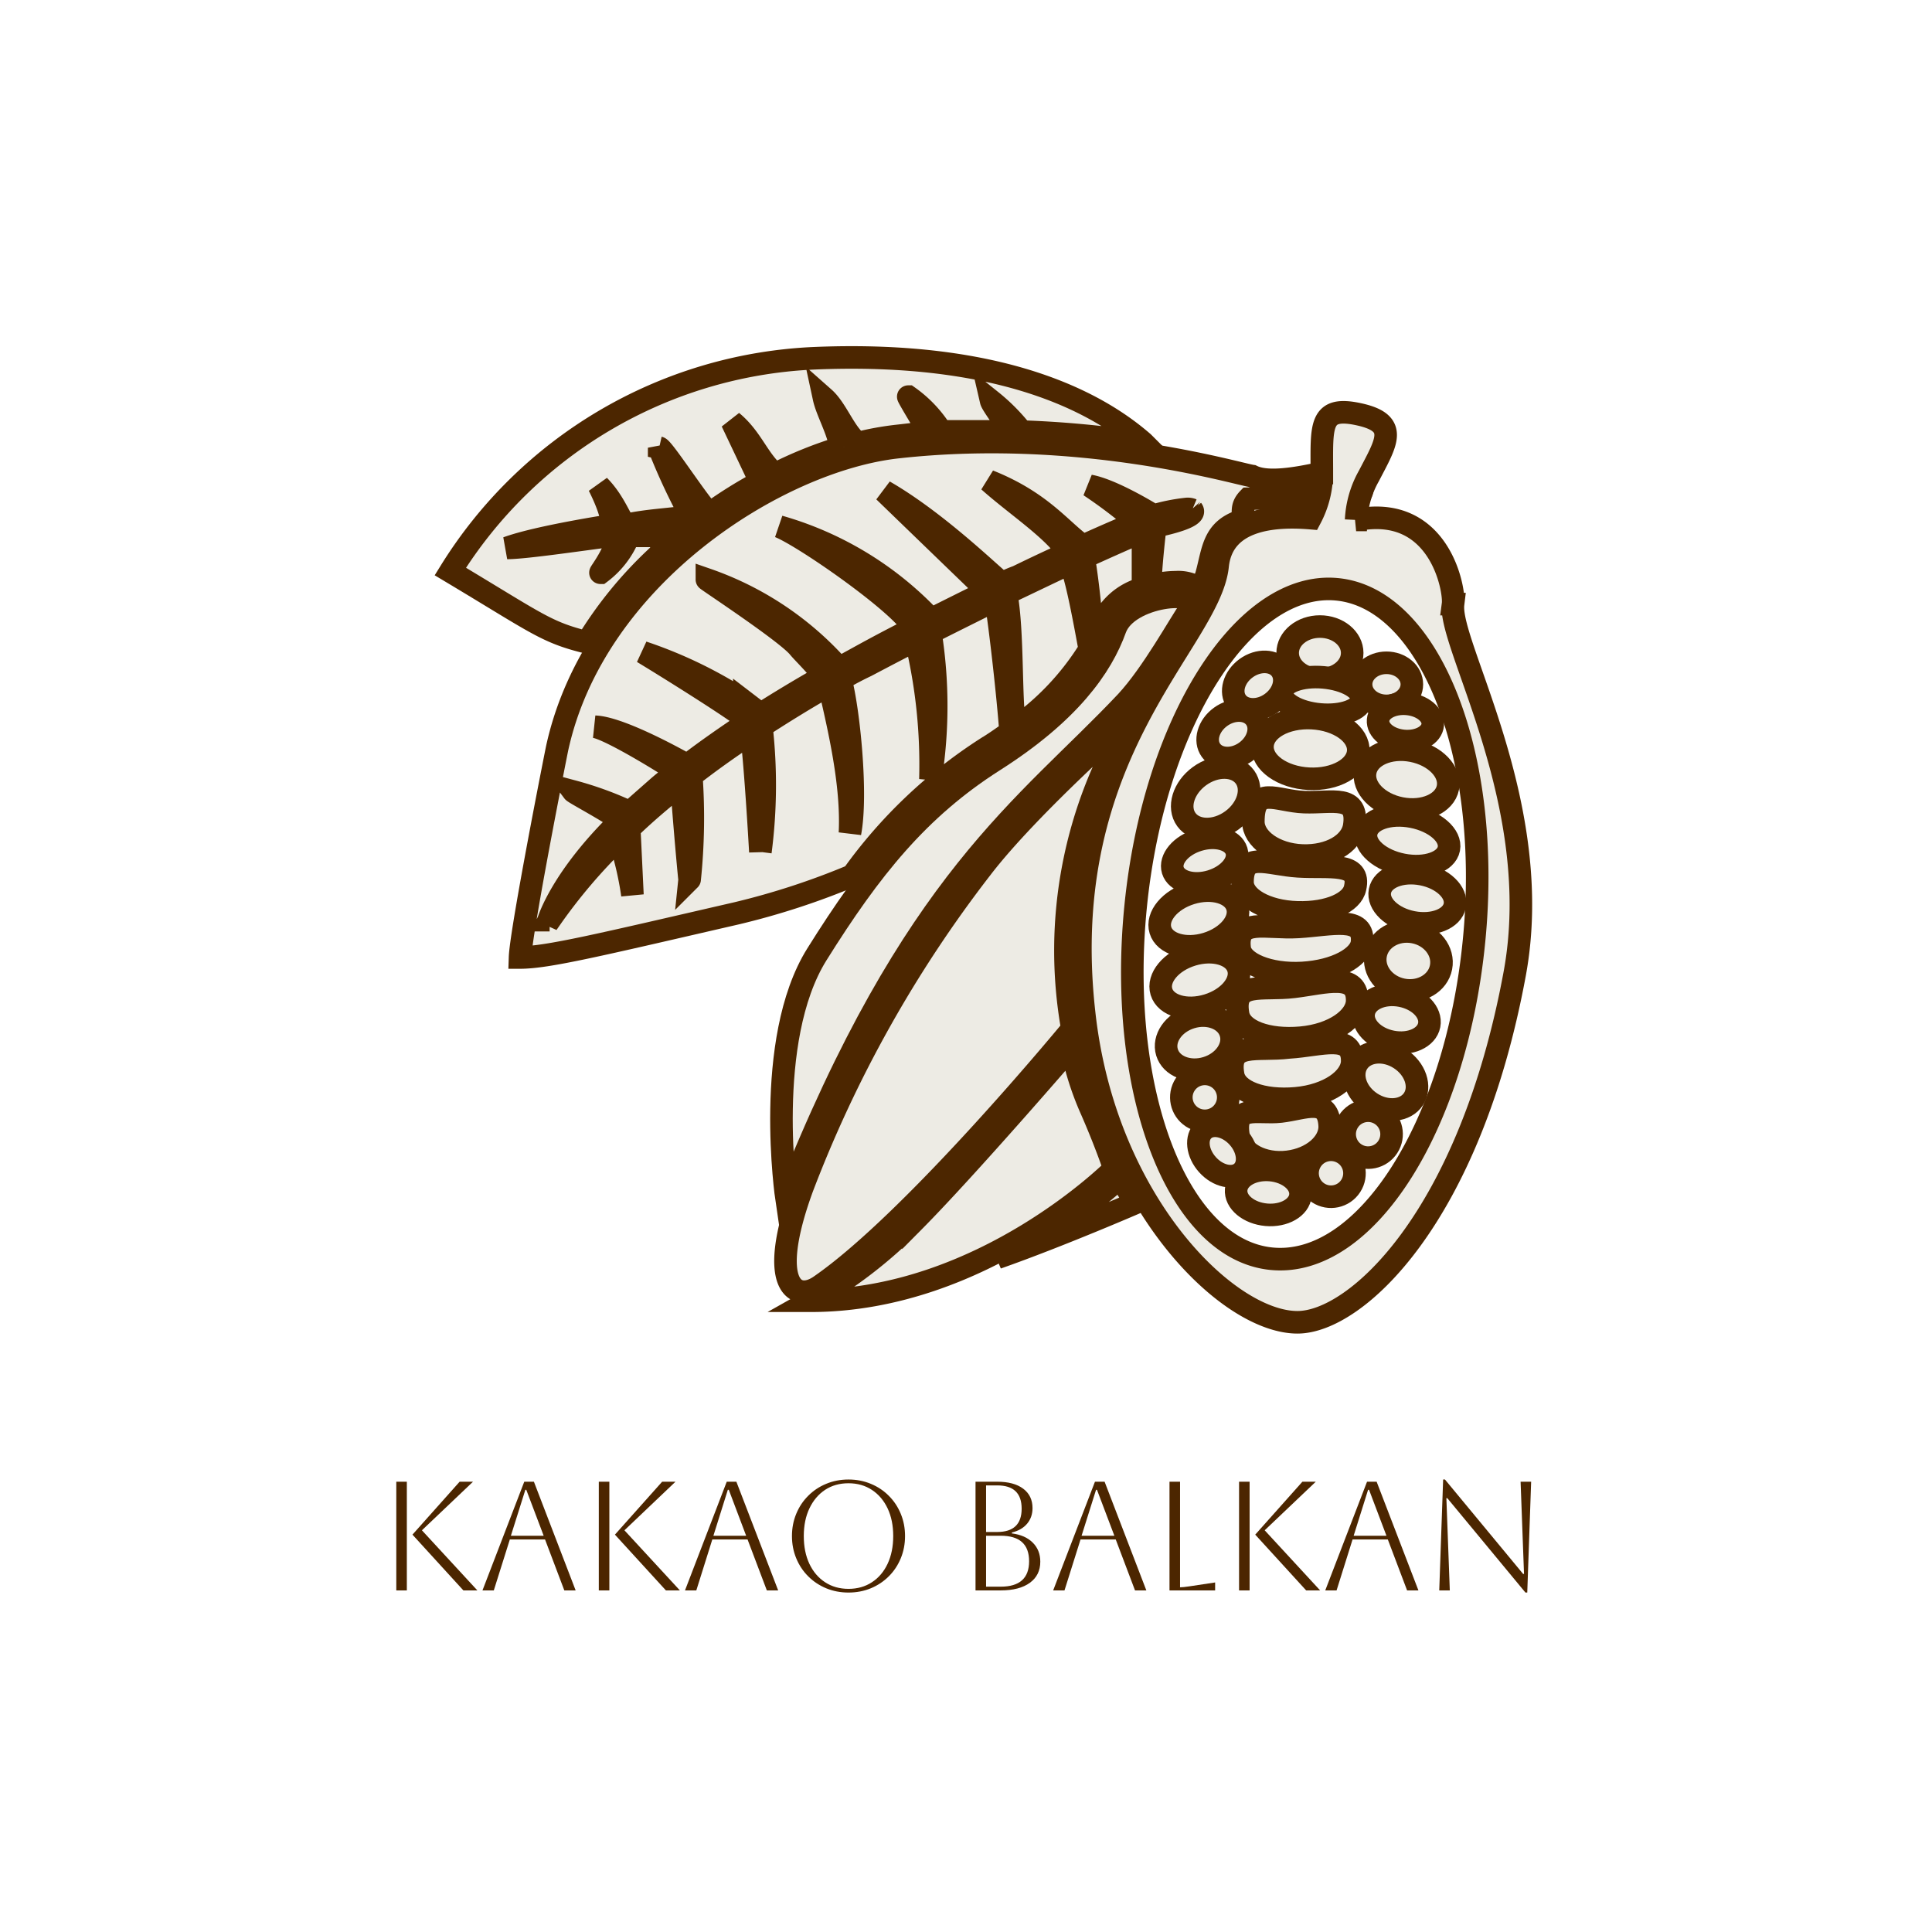 <svg xmlns="http://www.w3.org/2000/svg" version="1.1" xmlns:xlink="http://www.w3.org/1999/xlink" width="1500" height="1500" viewBox="0 0 1500 1500"><rect width="1500" height="1500" x="0" y="0" id="background" stroke="transparent" fill="#ffffff"></rect><svg xml:space="preserve" width="1000" height="1000" data-version="2" data-id="lg_XVw56SfCztKbpqodeD" viewBox="0 0 254 282" x="250" y="250"><rect width="100%" height="100%" fill="transparent"></rect><g fill="#edebe4" stroke="#4c2600" stroke-width="2" paint-order="stroke"><path stroke-width="4.94" d="m165.974 26.588-1.26-.321-1.235-.198h-.494a225.4 225.4 0 0 0-23.79-2.075 41.725 41.725 0 0 0-6.695-6.744c.222.963 3.879 5.632 4.052 6.695H121.58a26.754 26.754 0 0 0-7.214-7.61c-.173 0 4.546 7.783 4.546 7.783s-4.94.617-7.238.864a65.194 65.194 0 0 0-8.35 1.532c-2.866-2.125-4.62-7.411-7.412-9.882.643 2.99 3.237 7.412 3.607 10.895a89.676 89.676 0 0 0-14.328 5.78c-3.706-3.112-5.064-7.905-9.437-11.487l6.25 13.167a98.075 98.075 0 0 0-11.092 6.917c-1.359-.568-10.104-14.155-11.092-14.377a133.797 133.797 0 0 0 7.016 15.02c-5.386.74-9.363.84-14.328 1.877-1.112-.667-2.298-4.94-5.88-8.572 3.236 6.448 2.866 8.671 2.866 8.671s-16.23 2.47-22.95 4.94c4.051 0 17.292-2 23.987-2.815.173 3.31-3.73 8.25-3.557 8.25a19.047 19.047 0 0 0 6.2-8.077h11.34a113.175 113.175 0 0 0-4.941 4.347c-.247.198-.47.445-.717.668A88.934 88.934 0 0 0 44.035 70.14c-9.066-2.248-10.746-4.027-29.941-15.514A98.816 98.816 0 0 1 93.27 7.961c45.208-2.026 65.021 11.957 72.482 18.405Z"></path><path stroke-width="4.94" d="m64.515 46.82-4.941 4.348a113.175 113.175 0 0 1 4.94-4.347Z"></path><path stroke-width="4.94" d="m212.59 38.001-23.765.692c-1.828 1.902-.815 3.113-1.433 4.768-6.15 1.951-6.25 6.25-7.608 11.413a9.165 9.165 0 0 1-1.68 3.483 8.251 8.251 0 0 0-5.163-1.383 21.32 21.32 0 0 0-5.584.79c0-3.73.94-11.808 1.087-13.019a.692.692 0 0 0 0-.148h.667c2.125-.47 8.597-1.976 7.412-3.483a2.47 2.47 0 0 0-1.26-.173 40.617 40.617 0 0 0-7.14 1.433c-.84-.519-9.14-5.608-14.032-6.497a105.313 105.313 0 0 1 10.475 7.954c-3.162 1.285-7.065 2.965-11.76 5.09h-.296c-4.743-3.385-9.017-9.536-20.504-14.107 5.731 5.139 14.18 10.673 17.293 15.564l-.223.272q-4.94 2.223-10.82 5.089a29.645 29.645 0 0 0-3.31 1.433c-.939-.322-13.612-13.069-25.865-20.11 0 0 19.54 18.9 22.629 21.864q-5.707 2.816-12.352 6.15a73.074 73.074 0 0 0-33.252-20.281c5.41 2.15 26.038 16.527 29.225 21.838q-.914.79-1.853 1.482a361.426 361.426 0 0 0-9.313 4.941l-4.941 2.718A68.776 68.776 0 0 0 70.27 56.38c0 .148 17.293 11.487 20.06 14.822 1.111 1.384 5.657 5.682 5.187 6.448l-.148.173a320.901 320.901 0 0 0-13.315 8.004l-3.583-2.742a96.914 96.914 0 0 0-22.233-10.77c4.669 2.815 20.603 12.722 23.271 15.118-4.94 3.31-9.536 6.497-13.538 9.585-3.73-2.1-15.094-8.226-20.208-8.4 3.632.643 16.898 8.919 18.158 9.882a46.246 46.246 0 0 0-4.323 3.335l-.198.173-6.028 5.312a74.408 74.408 0 0 0-12.352-4.521c.297.395 8.894 4.94 10.277 6.373C38.526 121.6 35.66 130.888 35.66 130.888c-.197.445-.32.717-.345.816l.518-.742a119.543 119.543 0 0 1 15.218-17.885 70.308 70.308 0 0 1 2.915 12.352l-.692-14.502q4.768-4.62 11.438-9.881c.544 8.029 1.754 21.394 1.779 20.998a130.758 130.758 0 0 0 .37-22.678c4.027-3.137 8.005-5.978 13.143-9.388.964 7.758 1.976 26.038 1.976 26.038a113.56 113.56 0 0 0 .223-27.47c4.1-2.668 9.881-6.275 14.822-9.042 2.223 9.585 5.09 21.814 4.57 32.362 1.606-8.325-.247-26.68-2.025-33.449a7.411 7.411 0 0 1 .864-.667 71.548 71.548 0 0 1 4.743-2.47q5.658-2.99 10.846-5.658a116.405 116.405 0 0 1 3.186 30.51 102.373 102.373 0 0 0 0-32.115c5.163-2.619 9.882-4.941 14.304-7.165.963 5.83 2.693 21.221 3.236 28.855-1.68 1.21-3.458 2.47-5.336 3.607a107.24 107.24 0 0 0-29.274 27.866 163.046 163.046 0 0 1-25.322 8.275c-30.262 6.967-41.453 9.684-47.456 9.684.173-5.187 6.3-36.734 8.078-45.603 8.103-37.822 48.247-63.218 74.557-66.133 40.045-4.471 74.359 5.855 77.644 6.324 4.941 2.47 16.552-1.16 23.321-2.47 1.334 4.274 1.087 6.744-.37 6.744Z"></path><path stroke-width="4.94" d="M154.091 71.623a59.018 59.018 0 0 1-16.329 17.293c-1.087-5.657-.395-21.171-1.976-29.447 5.237-2.47 9.881-4.743 14.007-6.645 1.408 2.865 3.26 13.216 4.298 18.8Zm11.66-25.79v12.08l-.345.494a13.785 13.785 0 0 0-8.696 7.609 33.054 33.054 0 0 1-1.952 4.422 181.994 181.994 0 0 0-1.976-18.874c4.94-2.248 9.733-4.398 12.97-5.732Z"></path><ellipse rx="2.86" ry="2.34" transform="translate(204.49 72.46)scale(2.47)"></ellipse><ellipse rx="2.25" ry="1.91" transform="translate(219.06 79.33)scale(2.47)"></ellipse><ellipse rx="1.99" ry="2.86" transform="rotate(-85 200.58 -10.13)scale(2.47)"></ellipse><ellipse rx="1.65" ry="2.43" transform="rotate(-85 159.44 -77.96)scale(2.47)"></ellipse><ellipse rx="1.65" ry="3.56" transform="rotate(-85 147.12 -70.87)scale(2.47)"></ellipse><ellipse rx="2.6" ry="3.73" transform="rotate(-79 172.5 -85.45)scale(2.47)"></ellipse><ellipse rx="2.69" ry="4.25" transform="rotate(-87 150.39 -59.96)scale(2.47)"></ellipse><path stroke-width="4.94" d="M211.998 110.384c-.643 3.854-5.361 6.645-11.364 6.423-6.003-.222-10.722-3.631-10.722-7.411 0-8.152 4.941-4.496 11.142-4.274 6.2.222 12.006-1.803 10.944 5.262Zm.197 13.513c-.642 3.212-5.78 5.558-12.648 5.36-6.868-.197-12.006-3.21-12.006-6.645 0-6.867 5.36-3.853 12.203-3.433 6.843.42 13.785-1.063 12.451 4.718Zm1.507 11.982c-.42 3.211-5.78 6.225-13.068 6.645-7.288.42-13.291-2.15-13.711-5.36-.865-6.869 5.558-4.275 12.846-4.72 7.288-.444 14.575-2.544 13.933 3.435Zm-1.062 12.895c-.222 3.631-5.139 7.288-12.352 7.93-7.214.642-13.069-1.507-13.71-5.138-1.285-7.412 5.138-5.139 12.203-6.004 7.065-.864 14.081-3.236 13.859 3.212Zm-1.087 13.266c-.222 3.632-5.139 7.288-12.352 7.93-7.214.642-13.069-1.507-13.71-5.138-1.285-7.412 5.138-5.139 12.203-6.003 7.238-.445 14.081-3.237 13.859 3.211Zm-4.916 14.13c0 3.632-3.854 7.066-9.215 7.708-5.36.643-10.079-1.927-10.721-5.46-1.285-7.41 3.853-4.94 9.214-5.558s10.5-3.335 10.722 3.31Z"></path><ellipse rx="2.17" ry="3.73" transform="rotate(-79 180.73 -78.88)scale(2.47)"></ellipse><ellipse rx="2.17" ry="3.38" transform="rotate(-79 189.44 -73.89)scale(2.47)"></ellipse><ellipse rx="2.08" ry="2.95" transform="rotate(-79 203.16 -57.93)scale(2.47)"></ellipse><ellipse rx="2.6" ry="2.95" transform="rotate(-79 196.78 -65.83)scale(2.47)"></ellipse><ellipse rx="2.34" ry="2.95" transform="rotate(-57 262.44 -118.48)scale(2.47)"></ellipse><ellipse rx="2.95" ry="2.34" transform="rotate(-17 616.86 -516.55)scale(2.47)"></ellipse><ellipse rx="3.56" ry="2.34" transform="rotate(-17 571.11 -524.15)scale(2.47)"></ellipse><ellipse rx="3.56" ry="2.34" transform="rotate(-17 525.9 -530.15)scale(2.47)"></ellipse><ellipse rx="3.21" ry="2.43" transform="rotate(-36 251.3 -227.4)scale(2.47)"></ellipse><ellipse rx="2.43" ry="1.91" transform="rotate(-36 231.66 -240.32)scale(2.47)"></ellipse><ellipse rx="2.43" ry="1.91" transform="rotate(-36 218.06 -254.27)scale(2.47)"></ellipse><ellipse rx="2.95" ry="1.91" transform="rotate(-17 484.15 -540.76)scale(2.47)"></ellipse><ellipse rx="1.82" ry="2.52" transform="rotate(-42 328.02 -147.9)scale(2.47)"></ellipse><circle r="2.08" transform="rotate(-57 271.27 -109.12)scale(2.47)"></circle><circle r="2.08" transform="rotate(-57 275.09 -97.36)scale(2.47)"></circle><circle r="2.08" transform="rotate(-57 245.97 -80.22)scale(2.47)"></circle><path stroke-width="4.94" d="M94.95 211.102c-5.36 3.632-11.561-.222-3.854-21.418a272.56 272.56 0 0 1 39.28-70.085c10.499-13.711 33.202-33.647 33.202-33.647a97.556 97.556 0 0 0-13.291 68.8s-34.71 42.195-55.337 56.35Z"></path><path stroke-width="4.94" d="M159.502 185.385s-1.927-5.78-5.139-13.068a64.008 64.008 0 0 1-4.298-13.661s-22.703 26.359-34.586 38.34a100.076 100.076 0 0 1-22.505 17.293c37.822.025 66.528-28.904 66.528-28.904Z"></path><path stroke-width="4.94" d="m164.121 192.87-3.335-5.558s-7.707 6.646-10.919 8.795c-3.631 2.47-16.058 8.794-16.058 8.794 13.489-4.743 30.312-12.03 30.312-12.03Zm69.517-131.103c.42-3.212-2.989-22.061-21.22-18.43a21.616 21.616 0 0 1 2.791-9.634c3.854-7.411 6.645-11.562-2.15-13.489-8.794-1.927-8.151 2.47-8.151 12.846a21.344 21.344 0 0 1-2.47 9.882c-7.709-.642-19.295 0-20.357 10.5-1.803 16.674-35.648 40.662-29.225 97.802 4.496 41.207 31.275 67.763 46.715 67.763 12.847 0 37.699-22.925 47.556-76.26 6.867-37.057-14.576-71.988-13.489-80.98Zm4.595 73.692c-3.952 40.49-23.666 71.567-44.245 69.64-20.578-1.927-33.844-36.438-29.867-76.928 3.978-40.49 23.79-71.642 44.146-69.64 20.356 2 33.944 36.438 29.966 76.928Z"></path><path stroke-width="4.94" d="M162.07 83.185c5.782-6.226 11.562-16.922 14.131-20.579 2.792-4.273-13.71-2.989-16.502 4.497-2.989 8.374-10.054 18.429-26.557 28.928-16.502 10.5-27.001 23.568-38.785 42.417-11.784 18.849-6.645 53.558-6.645 53.558 27.668-70.036 52.52-85.673 74.359-108.821Z"></path></g><path fill="#4c2600" d="M16.955 277.71 5.805 265.5l10.33-11.59h2.93l-11.19 10.64 12.14 13.16Zm-14.69 0v-23.8h2.31v23.8Z"></path><rect width="17.75" height="23.8" x="-8.88" y="-11.9" fill="none" rx="0" ry="0" transform="translate(11.64 266.31)"></rect><path fill="#4c2600" d="m21.135 277.71 9.15-23.8h2.11l9.14 23.8h-2.48l-4.22-11.15h-7.71l-3.51 11.15Zm9.39-22.03-3.17 10.06h7.18l-3.81-10.06Z"></path><rect width="20.4" height="23.8" x="-10.2" y="-11.9" fill="none" rx="0" ry="0" transform="translate(31.84 266.31)"></rect><path fill="#4c2600" d="m61.295 277.71-11.16-12.21 10.34-11.59h2.92l-11.18 10.64 12.14 13.16Zm-14.69 0v-23.8h2.31v23.8Z"></path><rect width="17.75" height="23.8" x="-8.88" y="-11.9" fill="none" rx="0" ry="0" transform="translate(55.98 266.31)"></rect><path fill="#4c2600" d="m65.475 277.71 9.14-23.8h2.11l9.15 23.8h-2.48l-4.22-11.15h-7.72l-3.5 11.15Zm9.38-22.03-3.16 10.06h7.17l-3.8-10.06Z"></path><rect width="20.4" height="23.8" x="-10.2" y="-11.9" fill="none" rx="0" ry="0" transform="translate(76.17 266.31)"></rect><path fill="#4c2600" d="M88.895 265.81q0-2.62.94-4.88.93-2.26 2.62-3.94 1.68-1.69 3.94-2.62 2.26-.94 4.88-.94t4.88.94q2.26.93 3.94 2.62 1.69 1.68 2.62 3.94.94 2.26.94 4.88t-.94 4.88q-.93 2.26-2.62 3.94-1.68 1.68-3.94 2.62-2.26.93-4.88.93t-4.88-.93q-2.26-.94-3.94-2.62-1.69-1.68-2.62-3.94-.94-2.26-.94-4.88m2.59 0q0 3.47 1.22 6.07 1.23 2.6 3.44 4.04 2.21 1.45 5.13 1.45t5.13-1.45q2.21-1.44 3.44-4.06 1.22-2.62 1.22-6.05 0-3.44-1.22-6.04-1.23-2.6-3.44-4.06-2.21-1.46-5.13-1.46t-5.12 1.44q-2.19 1.45-3.43 4.05-1.24 2.6-1.24 6.07"></path><rect width="24.76" height="24.75" x="-12.38" y="-12.38" fill="none" rx="0" ry="0" transform="translate(101.78 266.3)"></rect><path fill="#4c2600" d="M129.085 277.71v-23.8h4.73q3.67 0 5.71 1.53t2.04 4.25q0 2-1.19 3.42-1.19 1.41-3.33 1.92v.2q2.92.37 4.57 2.02 1.65 1.65 1.65 4.17 0 2.96-2.28 4.62-2.28 1.67-6.39 1.67Zm4.76-22.99h-2.45v10.2h2.42q5.37 0 5.37-5.1t-5.34-5.1m.75 11.02h-3.2v11.15h3.2q6.22 0 6.22-5.57 0-5.58-6.22-5.58"></path><rect width="14.18" height="23.8" x="-7.09" y="-11.9" fill="none" rx="0" ry="0" transform="translate(136.68 266.31)"></rect><path fill="#4c2600" d="m146.085 277.71 9.15-23.8h2.11l9.14 23.8h-2.48l-4.22-11.15h-7.71l-3.51 11.15Zm9.39-22.03-3.17 10.06h7.18l-3.81-10.06Z"></path><rect width="20.4" height="23.8" x="-10.2" y="-11.9" fill="none" rx="0" ry="0" transform="translate(156.78 266.31)"></rect><path fill="#4c2600" d="M171.555 253.91h2.31v23.12q.65 0 2.04-.21l5.64-.85v1.74h-9.99Z"></path><rect width="9.99" height="23.8" x="-5" y="-11.9" fill="none" rx="0" ry="0" transform="translate(177.05 266.31)"></rect><path fill="#4c2600" d="m201.475 277.71-11.15-12.21 10.33-11.59h2.93l-11.19 10.64 12.14 13.16Zm-14.69 0v-23.8h2.31v23.8Z"></path><rect width="17.75" height="23.8" x="-8.88" y="-11.9" fill="none" rx="0" ry="0" transform="translate(196.16 266.31)"></rect><path fill="#4c2600" d="m205.655 277.71 9.15-23.8h2.1l9.15 23.8h-2.48l-4.22-11.15h-7.72l-3.5 11.15Zm9.38-22.03-3.16 10.06h7.18l-3.81-10.06Z"></path><rect width="20.4" height="23.8" x="-10.2" y="-11.9" fill="none" rx="0" ry="0" transform="translate(216.35 266.31)"></rect><path fill="#4c2600" d="m230.615 277.71.85-24.28h.4l17.11 20.67h.2l-.75-20.19h2.31l-.85 24.27h-.4l-17.11-20.67h-.2l.75 20.2Z"></path><rect width="20.12" height="24.75" x="-10.06" y="-12.38" fill="none" rx="0" ry="0" transform="translate(241.18 266.3)"></rect></svg></svg>